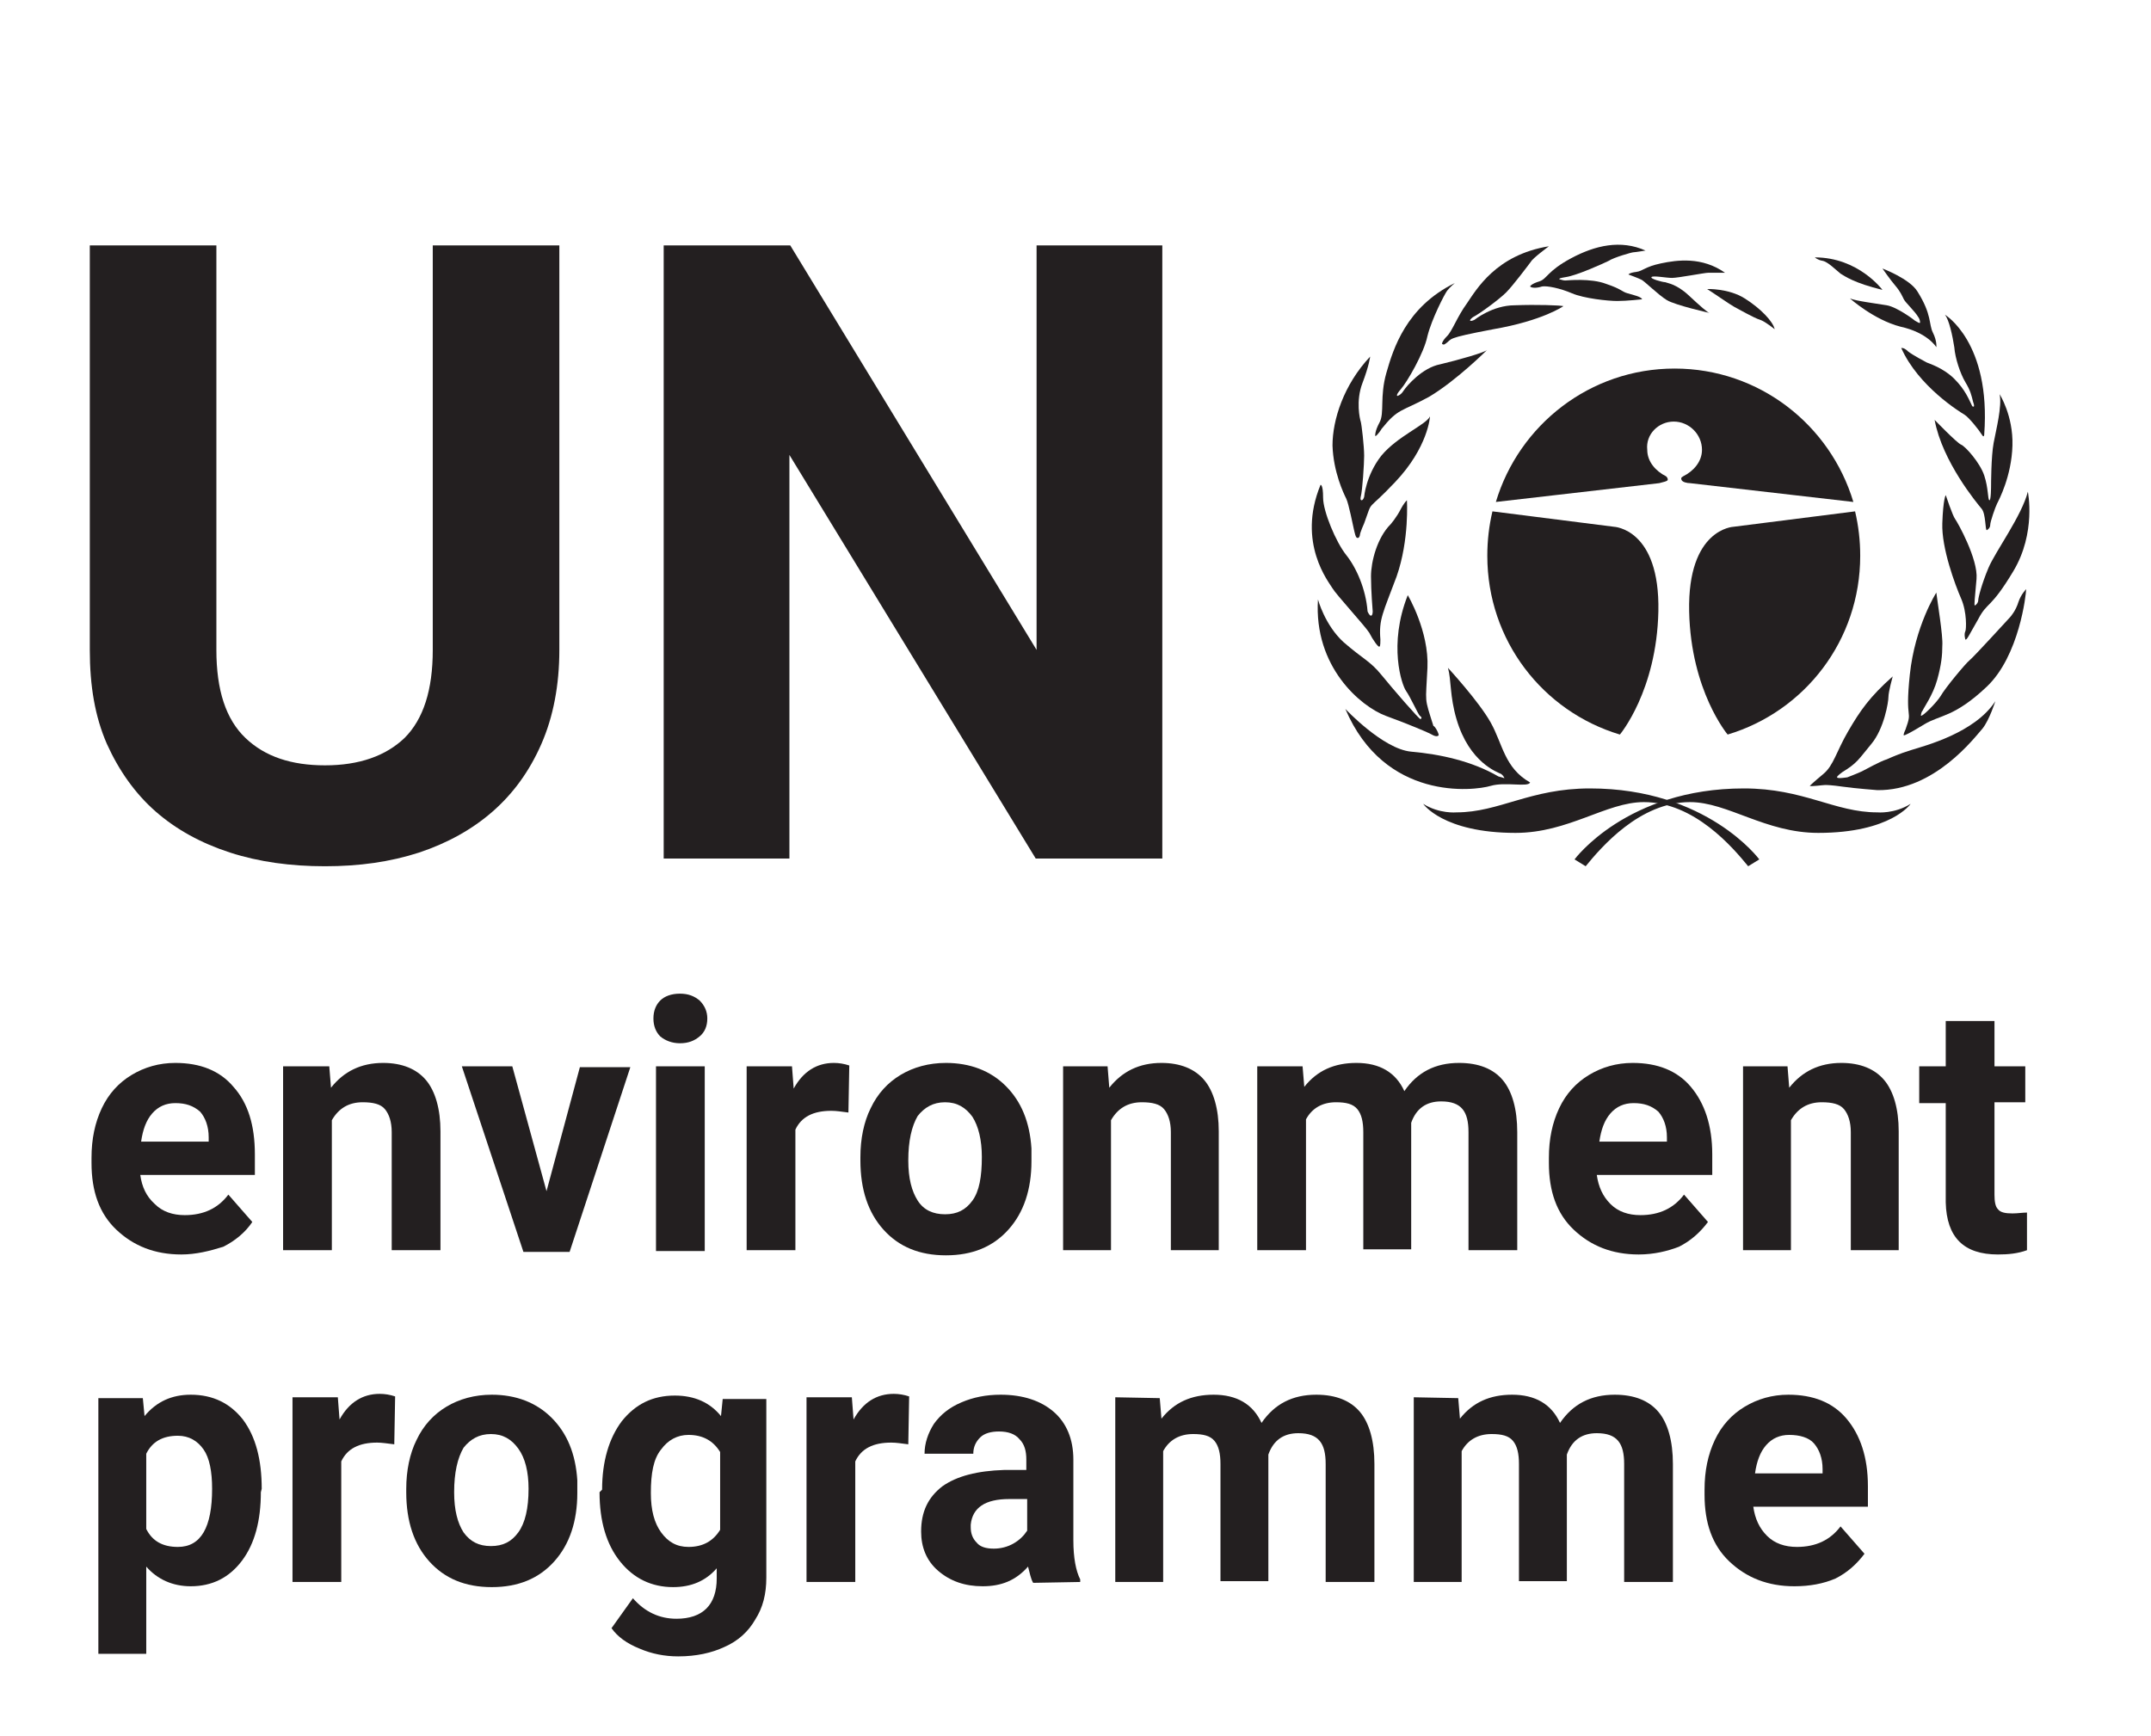 <?xml version="1.0" encoding="utf-8"?>
<!-- Generator: Adobe Illustrator 26.0.3, SVG Export Plug-In . SVG Version: 6.00 Build 0)  -->
<svg version="1.1" id="Layer_1" xmlns="http://www.w3.org/2000/svg" xmlns:xlink="http://www.w3.org/1999/xlink" x="0px" y="0px"
	 viewBox="0 0 251.5 203" style="enable-background:new 0 0 251.5 203;" xml:space="preserve">
<style type="text/css">
	.st0{fill:#231F20;}
</style>
<g>
	<g>
		<g>
			<g>
				<g>
					<g>
						<path class="st0" d="M189.4,85.9c-9-2.7-15.5-11-15.5-20.9c0-1.8,0.2-3.5,0.6-5.2l14.2,1.8c0,0,5.4,0.2,5.2,9.9
							C193.7,80.8,189.4,85.9,189.4,85.9z"/>
						<path class="st0" d="M202,85.9c9-2.7,15.5-11,15.5-20.9c0-1.8-0.2-3.5-0.6-5.2l-14.2,1.8c0,0-5.4,0.2-5.2,9.9
							C197.7,80.8,202,85.9,202,85.9z"/>
						<path class="st0" d="M195.7,49.3c1.8,0,3.3,1.5,3.3,3.3c0,1.4-1,2.5-2.2,3.1c-0.1,0.1-0.3,0.1-0.2,0.4s0.7,0.4,1,0.4l19.1,2.2
							c-2.7-9-11-15.6-20.9-15.6l0,0c-9.9,0-18.2,6.6-20.9,15.6l19.1-2.2c0.3-0.1,1-0.2,1-0.4s-0.1-0.3-0.2-0.4
							c-1.2-0.6-2.2-1.7-2.2-3.1C192.4,50.8,193.9,49.3,195.7,49.3L195.7,49.3z"/>
					</g>
					<g>
						<path class="st0" d="M204.4,101.3l1.3-0.8c0,0-6.1-8.3-19.8-8.3c-7,0-10.6,2.8-15.6,2.8c0,0-2,0.2-3.9-1c0,0,2.3,3.4,10.8,3.4
							c6.2,0,10.6-3.6,15-3.6C198.1,93.8,202.6,99.1,204.4,101.3z"/>
					</g>
					<g>
						<path class="st0" d="M185.4,101.3l-1.3-0.8c0,0,6.1-8.3,19.8-8.3c7,0,10.6,2.8,15.6,2.8c0,0,2,0.2,3.9-1c0,0-2.3,3.4-10.8,3.4
							c-6.2,0-10.6-3.6-15-3.6C191.7,93.8,187.2,99.1,185.4,101.3z"/>
					</g>
					<path class="st0" d="M178.9,91.5c-0.2,0.6-2.9-0.1-4.6,0.4c-2,0.6-12.4,1.8-17-9c0,0,4.4,4.7,7.7,5c3.4,0.3,7.1,1.1,10.2,2.9
						l0.7,0.2c0,0-0.1-0.3-0.4-0.5c-0.4-0.2-3.7-1.3-5.2-6.4c-0.8-2.7-0.6-4.6-1-6c0,0,3.6,3.9,5,6.4
						C175.7,87,175.9,89.8,178.9,91.5z"/>
					<path class="st0" d="M168.2,86c-0.3,0.3-0.9-0.2-1.2-0.3c-0.2-0.1-2-0.9-5-2c-2.9-1.1-8.4-5.7-7.9-13.6c0,0,0.8,3,3,5
						c2.3,2,3.1,2.2,4.4,3.8s4.5,5.3,4.6,5.2s0.2-0.2-0.1-0.4c-0.2-0.2-1.1-2.2-1.6-2.9s-2.1-5.4,0.2-11.2c0,0,2.5,4.2,2.3,8.5
						s-0.4,3.3,0.7,6.8C167.8,84.9,168.3,85.9,168.2,86z"/>
					<path class="st0" d="M161.3,75.6c-0.1,0.2-0.8-0.8-1.2-1.6c-0.5-0.8-3.9-4.5-4.3-5.2c-0.4-0.7-4.2-5.3-1.4-12.1
						c0,0,0.3-0.1,0.3,1.5s1.5,5.2,2.7,6.7c1.2,1.5,2.3,4,2.5,6.6c0,0,0.2,0.5,0.4,0.5s0.2-0.5,0.2-0.5s-0.2-2.4-0.2-4.1
						s0.7-4.5,2.3-6.1c0,0,0.7-0.8,1.2-1.8c0,0,0.3-0.6,0.7-1c0,0,0.3,4.6-1.2,8.9c-1.6,4.3-2.1,5-1.9,7.4
						C161.4,75,161.4,75.6,161.3,75.6z"/>
					<path class="st0" d="M158.7,62.9c-0.2,0-0.3-0.6-0.4-1c-0.1-0.4-0.6-3-0.9-3.6c-0.3-0.6-1.5-3.1-1.6-6.2c0-3,1.3-7.1,4.4-10.4
						c0,0-0.1,1-0.9,3.1c-0.8,2.1-0.3,4.2-0.2,4.5s0.4,2.9,0.4,4c0,0.9-0.2,4.1-0.4,4.8c0,0-0.1,0.4,0.1,0.4s0.3-0.4,0.3-0.4
						s0.2-2.5,2-4.8c1.9-2.3,5.2-3.6,5.7-4.6c0,0-0.2,3.6-4.1,7.7c-3.5,3.7-2.5,1.8-3.6,4.8c0,0-0.5,1.1-0.5,1.4
						C158.9,63,158.7,62.9,158.7,62.9z"/>
					<path class="st0" d="M160.8,51c0,0-0.1-0.5,0.5-1.6s0-3,0.8-5.8s2.3-7.7,8-10.5c0,0-0.6,0.5-0.9,0.9c-0.3,0.4-1.8,3.3-2.3,5.3
						c-0.4,2-2.4,5.4-3.1,6.2c-0.7,0.8-0.4,0.8-0.4,0.8s0.4-0.1,0.7-0.6c0.4-0.6,2.2-2.7,4.3-3.1c2.1-0.5,5.3-1.4,5.5-1.7
						c0,0-3.6,3.6-6.8,5.5c-3.3,1.8-3.6,1.3-5.6,3.8C161.6,50.1,161,51,160.8,51z"/>
					<path class="st0" d="M168.6,40.2c0,0,0-0.3,0.6-0.9c0.6-0.6,1.2-2.3,2.3-3.8c1.1-1.6,3.4-5.7,9.6-6.7c0,0-1.9,1.4-2.1,1.8
						c-0.3,0.4-2.1,2.8-2.9,3.6c-0.8,0.8-3.1,2.5-3.9,2.9c0,0-0.4,0.3-0.3,0.4c0.1,0.1,0.5-0.1,0.5-0.1s2.1-1.7,4.7-1.7
						c2.6-0.1,5.3,0,5.7,0.1c0,0-2.4,1.7-8.2,2.7c-5.8,1.1-4.7,1.1-5.6,1.7C169,40.2,168.8,40.4,168.6,40.2z"/>
					<path class="st0" d="M178.9,33.5c0,0,0.1-0.3,1.1-0.6c0.9-0.3,0.9-1.2,3.7-2.7s5.8-2.2,8.7-0.9c0,0-1.2,0.2-1.4,0.2
						s-2.3,0.6-2.9,1c-0.6,0.3-3.7,1.7-5,1.9c-1.3,0.2-0.6,0.3-0.6,0.3s0.3,0.1,0.5,0.1s3-0.3,4.8,0.4c1.8,0.6,1.8,0.9,2.5,1.1
						s1.6,0.4,1.7,0.7c0,0-1.8,0.2-2.9,0.2s-3.9-0.3-5.3-0.9c-1.4-0.6-2.9-0.9-3.5-0.8C179.7,33.7,179.1,33.7,178.9,33.5z"/>
					<path class="st0" d="M190.4,32.1c0,0,0.1-0.2,0.9-0.3s1-0.6,2.9-1s4.8-0.8,7.5,1.1c0,0-1.6,0-2,0s-3.5,0.6-4.2,0.6
						s-2.2-0.3-2.4-0.1s1.3,0.6,1.6,0.6c0.2,0.1,1.3,0.2,2.7,1.5c1.4,1.3,2.3,2.1,2.5,2.1c0,0-4-0.9-5-1.5s-2.7-2.3-3-2.4
						C191.5,32.5,190.4,32.1,190.4,32.1z"/>
					<path class="st0" d="M199.6,33.8c0,0,2.5-0.1,4.4,1.1s3.3,2.7,3.5,3.6c0,0-1.1-0.9-1.7-1.1c-0.7-0.2-2.6-1.3-3-1.5
						S200.1,34.1,199.6,33.8z"/>
					<path class="st0" d="M211.6,91.9c0,0,0.4-0.4,1.6-1.4s1.5-2.6,2.9-5s2.5-4,5.2-6.4c0,0-0.5,1.8-0.5,2.4s-0.5,3.7-2,5.5
						s-1.6,2.2-3.4,3.3c0,0-0.7,0.5-0.6,0.6c0,0.2,1.2,0,1.2,0s1.3-0.5,1.7-0.7s2.2-1.2,2.9-1.4c0.7-0.3,1.3-0.6,2.9-1.1
						c1.6-0.5,7.4-2,9.8-5.7c0,0-0.7,2.2-1.5,3.2c-0.9,1-5.6,7.3-12.3,7.2c0,0-2.6-0.2-4-0.4c-1.4-0.2-1.9-0.2-2.1-0.2
						C213.1,91.8,211.8,92,211.6,91.9z"/>
					<path class="st0" d="M226.4,69.3c0,0-2.5,3.9-3.1,9.6s0.4,3.9-0.5,6.4c0,0-0.3,0.6-0.2,0.7c0.1,0,0.6-0.2,2.4-1.3
						c1.8-1.1,3.5-0.8,7.3-4.4s4.6-10.8,4.6-11.4c0,0-0.6,0.6-0.9,1.5c-0.3,1-0.9,1.7-1,1.8c-0.1,0.1-4.2,4.6-4.7,5
						c-0.5,0.4-2.9,3.3-3.4,4.2c-0.5,0.8-2.1,2.4-2.3,2.3c0,0,0-0.4,0.2-0.6c0.1-0.3,1.2-1.8,1.7-3.6s0.6-2.9,0.6-4
						C227.2,74.4,226.5,70.2,226.4,69.3z"/>
					<path class="st0" d="M229.8,74.8c0,0-0.2-0.6,0-1c0.1-0.2,0.2-2.2-0.5-3.8c-0.7-1.6-2.3-5.9-2.2-8.8c0.1-2.9,0.4-3.3,0.4-3.3
						s0.8,2.4,1.1,2.8s2.7,4.7,2.5,7s-0.3,3.1-0.2,3.1s0.4-0.3,0.4-0.6s0.4-1.9,1.2-3.8c0.8-1.9,3.9-6.1,4.6-8.9c0,0,1,4.8-1.7,9.3
						s-3,3.5-4.1,5.6C230.1,74.5,230,74.8,229.8,74.8z"/>
					<path class="st0" d="M232.3,62c-0.2,0-0.1-1.9-0.6-2.5s-4.6-5.5-5.5-10.4c0,0,2.6,2.7,3.1,2.9s2.2,2.1,2.7,3.6s0.4,2.8,0.6,2.9
						s0.2-1.7,0.2-1.7s0-3.4,0.3-5s1-4.3,0.7-5.7c0,0,1.6,2.5,1.5,6c-0.1,3.6-1.6,6.4-1.8,6.8c-0.2,0.4-0.8,2.1-0.8,2.5
						S232.3,62,232.3,62z"/>
					<path class="st0" d="M227.4,36.8c0,0,5.4,3.2,4.6,14c0,0,0,0.5-0.3,0s-1.5-2-2-2.3s-5.4-3.3-7.4-7.8c0,0,0.3-0.1,0.8,0.4
						c0.5,0.4,2,1.2,2.2,1.3c0.2,0.1,1.9,0.6,3.2,1.9s1.7,2.4,2.1,3.2c0,0,0.4,0.3,0.1-0.5c-0.2-0.8-0.3-1.3-0.9-2.3
						c-0.6-1-1.2-2.8-1.3-4.1C228.3,39.3,227.9,37.4,227.4,36.8z"/>
					<path class="st0" d="M226.4,40.6c0,0,0.1-0.7-0.4-1.7s-0.1-2.1-1.8-4.8c-0.9-1.5-4.1-2.7-4.1-2.7s0.9,1.3,1.5,2s0.8,1.2,1,1.6
						c0.2,0.4,1.3,1.4,1.7,2.1c0.1,0.1,0.2,0.4,0.2,0.6c0,0.2-0.4-0.1-0.6-0.2c-0.1-0.1-2.1-1.6-3.3-1.8c-1.2-0.2-3.6-0.5-4.3-0.8
						c0,0,2.8,2.5,5.9,3.3C225.4,38.9,226.4,40.6,226.4,40.6z"/>
					<path class="st0" d="M220.1,33.9c0,0-2.8-3.8-7.9-3.8c0,0,0.3,0.3,0.9,0.4c0.6,0.1,1.6,1.1,2.1,1.5
						C215.7,32.3,216.8,33.1,220.1,33.9z"/>
				</g>
			</g>
		</g>
	</g>
	<path class="st0" d="M65.4,28.7V76c0,4.1-0.7,7.8-2.1,11s-3.3,5.8-5.7,7.9s-5.3,3.7-8.6,4.8c-3.4,1.1-7,1.6-11,1.6
		s-7.7-0.5-11.1-1.6s-6.3-2.7-8.7-4.8c-2.4-2.1-4.3-4.8-5.7-7.9c-1.4-3.2-2-6.8-2-11V28.7h14.8V76c0,4.7,1.1,8.1,3.4,10.3
		s5.4,3.2,9.3,3.2c4,0,7.1-1.1,9.3-3.2c2.2-2.2,3.3-5.6,3.3-10.3V28.7H65.4z"/>
	<path class="st0" d="M135.9,100.4h-14.8L92.3,53.2v47.2H77.6V28.7h14.8L121.2,76V28.7h14.7V100.4L135.9,100.4z"/>
	<g>
		<path class="st0" d="M21.2,146.7c-3.1,0-5.6-1-7.6-2.9s-2.9-4.5-2.9-7.8v-0.6c0-2.2,0.4-4.1,1.2-5.8c0.8-1.7,2-3,3.5-3.9
			s3.2-1.4,5.1-1.4c2.9,0,5.2,0.9,6.8,2.8c1.7,1.9,2.5,4.5,2.5,7.9v2.4H16.4c0.2,1.4,0.7,2.5,1.7,3.4c0.9,0.9,2.1,1.3,3.5,1.3
			c2.2,0,3.9-0.8,5.1-2.4l2.8,3.2c-0.8,1.2-2,2.2-3.4,2.9C24.5,146.3,22.9,146.7,21.2,146.7z M20.5,129c-1.1,0-2,0.4-2.7,1.2
			c-0.7,0.8-1.1,1.9-1.3,3.3h7.9V133c0-1.3-0.4-2.3-1-3C22.6,129.3,21.7,129,20.5,129z"/>
		<path class="st0" d="M38.5,124.7l0.2,2.5c1.5-1.9,3.5-2.9,6.1-2.9c2.2,0,3.9,0.7,5,2s1.7,3.4,1.7,6v13.9h-5.7v-13.8
			c0-1.2-0.3-2.1-0.8-2.7s-1.4-0.8-2.6-0.8c-1.6,0-2.8,0.7-3.6,2.1v15.2h-5.7v-21.5H38.5z"/>
		<path class="st0" d="M63.9,139.3l3.9-14.5h5.9l-7.1,21.6h-5.4L54,124.7h5.9L63.9,139.3z"/>
		<path class="st0" d="M76.4,119.1c0-0.9,0.3-1.6,0.8-2.1s1.3-0.8,2.3-0.8s1.7,0.3,2.3,0.8c0.6,0.6,0.9,1.3,0.9,2.1
			c0,0.9-0.3,1.6-0.9,2.1s-1.3,0.8-2.3,0.8c-0.9,0-1.7-0.3-2.3-0.8C76.7,120.7,76.4,120,76.4,119.1z M82.4,146.3h-5.7v-21.6h5.7
			V146.3z"/>
		<path class="st0" d="M99.2,130.1c-0.8-0.1-1.4-0.2-2-0.2c-2.1,0-3.5,0.7-4.2,2.2v14.1h-5.7v-21.5h5.3l0.2,2.6c1.1-2,2.7-3,4.7-3
			c0.6,0,1.2,0.1,1.8,0.3L99.2,130.1z"/>
		<path class="st0" d="M100.6,135.3c0-2.1,0.4-4.1,1.2-5.7c0.8-1.7,2-3,3.5-3.9s3.3-1.4,5.3-1.4c2.8,0,5.2,0.9,7,2.7s2.8,4.2,3,7.3
			v1.5c0,3.3-0.9,6-2.7,8s-4.2,3-7.3,3c-3.1,0-5.5-1-7.3-3s-2.7-4.7-2.7-8.1V135.3L100.6,135.3z M106.2,135.7c0,2.1,0.4,3.6,1.1,4.7
			s1.8,1.6,3.2,1.6c1.4,0,2.4-0.5,3.2-1.6c0.8-1.1,1.1-2.8,1.1-5.1c0-2-0.4-3.6-1.1-4.7c-0.8-1.1-1.8-1.7-3.2-1.7
			c-1.4,0-2.4,0.6-3.2,1.6C106.6,131.7,106.2,133.4,106.2,135.7z"/>
		<path class="st0" d="M129.5,124.7l0.2,2.5c1.5-1.9,3.5-2.9,6.1-2.9c2.2,0,3.9,0.7,5,2s1.7,3.4,1.7,6v13.9h-5.6v-13.8
			c0-1.2-0.3-2.1-0.8-2.7s-1.4-0.8-2.6-0.8c-1.6,0-2.8,0.7-3.6,2.1v15.2h-5.6v-21.5H129.5z"/>
		<path class="st0" d="M152.3,124.7l0.2,2.4c1.5-1.9,3.5-2.8,6.1-2.8c2.7,0,4.6,1.1,5.6,3.3c1.5-2.2,3.6-3.3,6.4-3.3
			c2.3,0,4,0.7,5.1,2s1.7,3.4,1.7,6.1v13.8h-5.7v-13.8c0-1.2-0.2-2.1-0.7-2.7s-1.3-0.9-2.5-0.9c-1.7,0-2.9,0.8-3.5,2.5v14.8h-5.6
			v-13.7c0-1.2-0.2-2.1-0.7-2.7s-1.3-0.8-2.5-0.8c-1.6,0-2.8,0.7-3.5,2v15.3H147v-21.5H152.3z"/>
		<path class="st0" d="M191.6,146.7c-3.1,0-5.6-1-7.6-2.9s-2.9-4.5-2.9-7.8v-0.6c0-2.2,0.4-4.1,1.2-5.8c0.8-1.7,2-3,3.5-3.9
			s3.2-1.4,5.1-1.4c2.9,0,5.2,0.9,6.8,2.8s2.5,4.5,2.5,7.9v2.4h-13.5c0.2,1.4,0.7,2.5,1.6,3.4s2.1,1.3,3.5,1.3
			c2.2,0,3.9-0.8,5.1-2.4l2.8,3.2c-0.9,1.2-2,2.2-3.4,2.9C195,146.3,193.4,146.7,191.6,146.7z M191,129c-1.1,0-2,0.4-2.7,1.2
			c-0.7,0.8-1.1,1.9-1.3,3.3h7.9V133c0-1.3-0.4-2.3-1-3C193.1,129.3,192.2,129,191,129z"/>
		<path class="st0" d="M209,124.7l0.2,2.5c1.5-1.9,3.5-2.9,6.1-2.9c2.2,0,3.9,0.7,5,2s1.7,3.4,1.7,6v13.9h-5.6v-13.8
			c0-1.2-0.3-2.1-0.8-2.7s-1.4-0.8-2.6-0.8c-1.6,0-2.8,0.7-3.6,2.1v15.2h-5.6v-21.5H209z"/>
		<path class="st0" d="M233.2,119.4v5.3h3.6v4.2h-3.6v10.8c0,0.8,0.1,1.4,0.4,1.7c0.3,0.4,0.9,0.5,1.7,0.5c0.6,0,1.2-0.1,1.7-0.1
			v4.4c-1.1,0.4-2.2,0.5-3.4,0.5c-4,0-6-2-6.1-6.1V129h-3.1v-4.3h3.1v-5.3H233.2L233.2,119.4z"/>
	</g>
	<g>
		<path class="st0" d="M30.5,174.5c0,3.3-0.7,6-2.2,8s-3.5,3-6,3c-2.1,0-3.9-0.8-5.2-2.3v10.2h-5.6v-29.9h5.2l0.2,2.1
			c1.4-1.7,3.2-2.5,5.4-2.5c2.6,0,4.6,1,6.1,2.9c1.5,2,2.2,4.7,2.2,8.1L30.5,174.5L30.5,174.5z M24.8,174.1c0-2-0.3-3.6-1-4.6
			s-1.7-1.6-3-1.6c-1.8,0-3,0.7-3.7,2.1v8.8c0.7,1.4,1.9,2.1,3.7,2.1C23.5,180.9,24.8,178.6,24.8,174.1z"/>
		<path class="st0" d="M46.1,168.9c-0.8-0.1-1.5-0.2-2-0.2c-2.1,0-3.5,0.7-4.2,2.2V185h-5.7v-21.6h5.3l0.2,2.6c1.1-2,2.7-3,4.7-3
			c0.6,0,1.2,0.1,1.8,0.3L46.1,168.9z"/>
		<path class="st0" d="M47.5,174.1c0-2.1,0.4-4.1,1.2-5.7c0.8-1.7,2-3,3.5-3.9s3.3-1.4,5.3-1.4c2.8,0,5.2,0.9,7,2.7
			c1.8,1.8,2.8,4.2,3,7.3v1.5c0,3.3-0.9,6-2.7,8s-4.2,3-7.3,3s-5.5-1-7.3-3s-2.7-4.7-2.7-8.1L47.5,174.1L47.5,174.1z M53.1,174.5
			c0,2.1,0.4,3.6,1.1,4.7c0.8,1.1,1.8,1.6,3.2,1.6s2.4-0.5,3.2-1.6s1.2-2.8,1.2-5.1c0-2-0.4-3.6-1.2-4.7c-0.8-1.1-1.8-1.7-3.2-1.7
			s-2.4,0.6-3.2,1.6C53.5,170.5,53.1,172.2,53.1,174.5z"/>
		<path class="st0" d="M70.4,174.2c0-3.3,0.8-6,2.3-8c1.6-2,3.6-3,6.2-3c2.3,0,4.1,0.8,5.4,2.4l0.2-2h5.1v20.9
			c0,1.9-0.4,3.5-1.3,4.9c-0.8,1.4-2,2.5-3.6,3.2c-1.5,0.7-3.3,1.1-5.4,1.1c-1.6,0-3.1-0.3-4.5-0.9c-1.5-0.6-2.6-1.4-3.3-2.4
			l2.5-3.5c1.4,1.6,3.1,2.4,5.1,2.4c1.5,0,2.7-0.4,3.5-1.2s1.2-2,1.2-3.5v-1.2c-1.3,1.5-3,2.2-5.1,2.2c-2.5,0-4.6-1-6.2-3
			s-2.4-4.7-2.4-8.1L70.4,174.2L70.4,174.2z M76.1,174.6c0,2,0.4,3.5,1.2,4.6c0.8,1.1,1.8,1.7,3.2,1.7c1.7,0,2.9-0.7,3.7-2v-9.1
			c-0.8-1.3-2-2-3.7-2c-1.3,0-2.4,0.6-3.2,1.7C76.4,170.6,76.1,172.3,76.1,174.6z"/>
		<path class="st0" d="M106.2,168.9c-0.8-0.1-1.4-0.2-2-0.2c-2.1,0-3.5,0.7-4.2,2.2V185h-5.7v-21.6h5.3l0.2,2.6c1.1-2,2.7-3,4.7-3
			c0.6,0,1.2,0.1,1.8,0.3L106.2,168.9z"/>
		<path class="st0" d="M120.8,185.1c-0.3-0.5-0.4-1.2-0.6-1.9c-1.4,1.6-3.1,2.3-5.3,2.3c-2.1,0-3.8-0.6-5.2-1.8s-2-2.8-2-4.6
			c0-2.3,0.8-4,2.5-5.3c1.7-1.2,4.1-1.8,7.2-1.9h2.6v-1.2c0-1-0.2-1.8-0.8-2.4c-0.5-0.6-1.3-0.9-2.4-0.9c-0.9,0-1.7,0.2-2.2,0.7
			s-0.8,1.1-0.8,1.9h-5.7c0-1.2,0.4-2.4,1.1-3.5c0.8-1.1,1.8-1.9,3.2-2.5c1.4-0.6,2.9-0.9,4.6-0.9c2.6,0,4.7,0.7,6.2,2
			s2.3,3.2,2.3,5.6v9.4c0,2.1,0.3,3.6,0.8,4.6v0.3L120.8,185.1L120.8,185.1z M116.2,181.1c0.8,0,1.6-0.2,2.3-0.6
			c0.7-0.4,1.2-0.9,1.6-1.5v-3.7H118c-2.8,0-4.3,1-4.5,3v0.3c0,0.7,0.2,1.3,0.7,1.8C114.6,180.9,115.3,181.1,116.2,181.1z"/>
		<path class="st0" d="M135.6,163.5l0.2,2.4c1.5-1.9,3.5-2.8,6.1-2.8c2.7,0,4.6,1.1,5.6,3.3c1.5-2.2,3.6-3.3,6.4-3.3
			c2.3,0,4,0.7,5.1,2s1.7,3.4,1.7,6.1V185H155v-13.8c0-1.2-0.2-2.1-0.7-2.7c-0.5-0.6-1.3-0.9-2.5-0.9c-1.7,0-2.9,0.8-3.5,2.5v14.8
			h-5.6v-13.7c0-1.2-0.2-2.1-0.7-2.7c-0.5-0.6-1.3-0.8-2.5-0.8c-1.6,0-2.8,0.7-3.5,2V185h-5.6v-21.6L135.6,163.5L135.6,163.5z"/>
		<path class="st0" d="M170.5,163.5l0.2,2.4c1.5-1.9,3.5-2.8,6.1-2.8c2.7,0,4.6,1.1,5.6,3.3c1.5-2.2,3.6-3.3,6.4-3.3
			c2.3,0,4,0.7,5.1,2s1.7,3.4,1.7,6.1V185h-5.7v-13.8c0-1.2-0.2-2.1-0.7-2.7c-0.5-0.6-1.3-0.9-2.5-0.9c-1.7,0-2.9,0.8-3.5,2.5v14.8
			h-5.6v-13.7c0-1.2-0.2-2.1-0.7-2.7c-0.5-0.6-1.3-0.8-2.5-0.8c-1.6,0-2.8,0.7-3.5,2V185h-5.6v-21.6L170.5,163.5L170.5,163.5z"/>
		<path class="st0" d="M209.8,185.5c-3.1,0-5.6-1-7.6-2.9s-2.9-4.5-2.9-7.8v-0.6c0-2.2,0.4-4.1,1.2-5.8s2-3,3.5-3.9s3.2-1.4,5.1-1.4
			c2.9,0,5.2,0.9,6.8,2.8s2.5,4.5,2.5,7.9v2.4H205c0.2,1.4,0.7,2.5,1.6,3.4s2.1,1.3,3.5,1.3c2.2,0,3.9-0.8,5.1-2.4l2.8,3.2
			c-0.9,1.2-2,2.2-3.4,2.9C213.2,185.2,211.6,185.5,209.8,185.5z M209.2,167.8c-1.1,0-2,0.4-2.7,1.2s-1.1,1.9-1.3,3.3h7.9v-0.5
			c0-1.3-0.4-2.3-1-3S210.4,167.8,209.2,167.8z"/>
	</g>
</g>
</svg>
